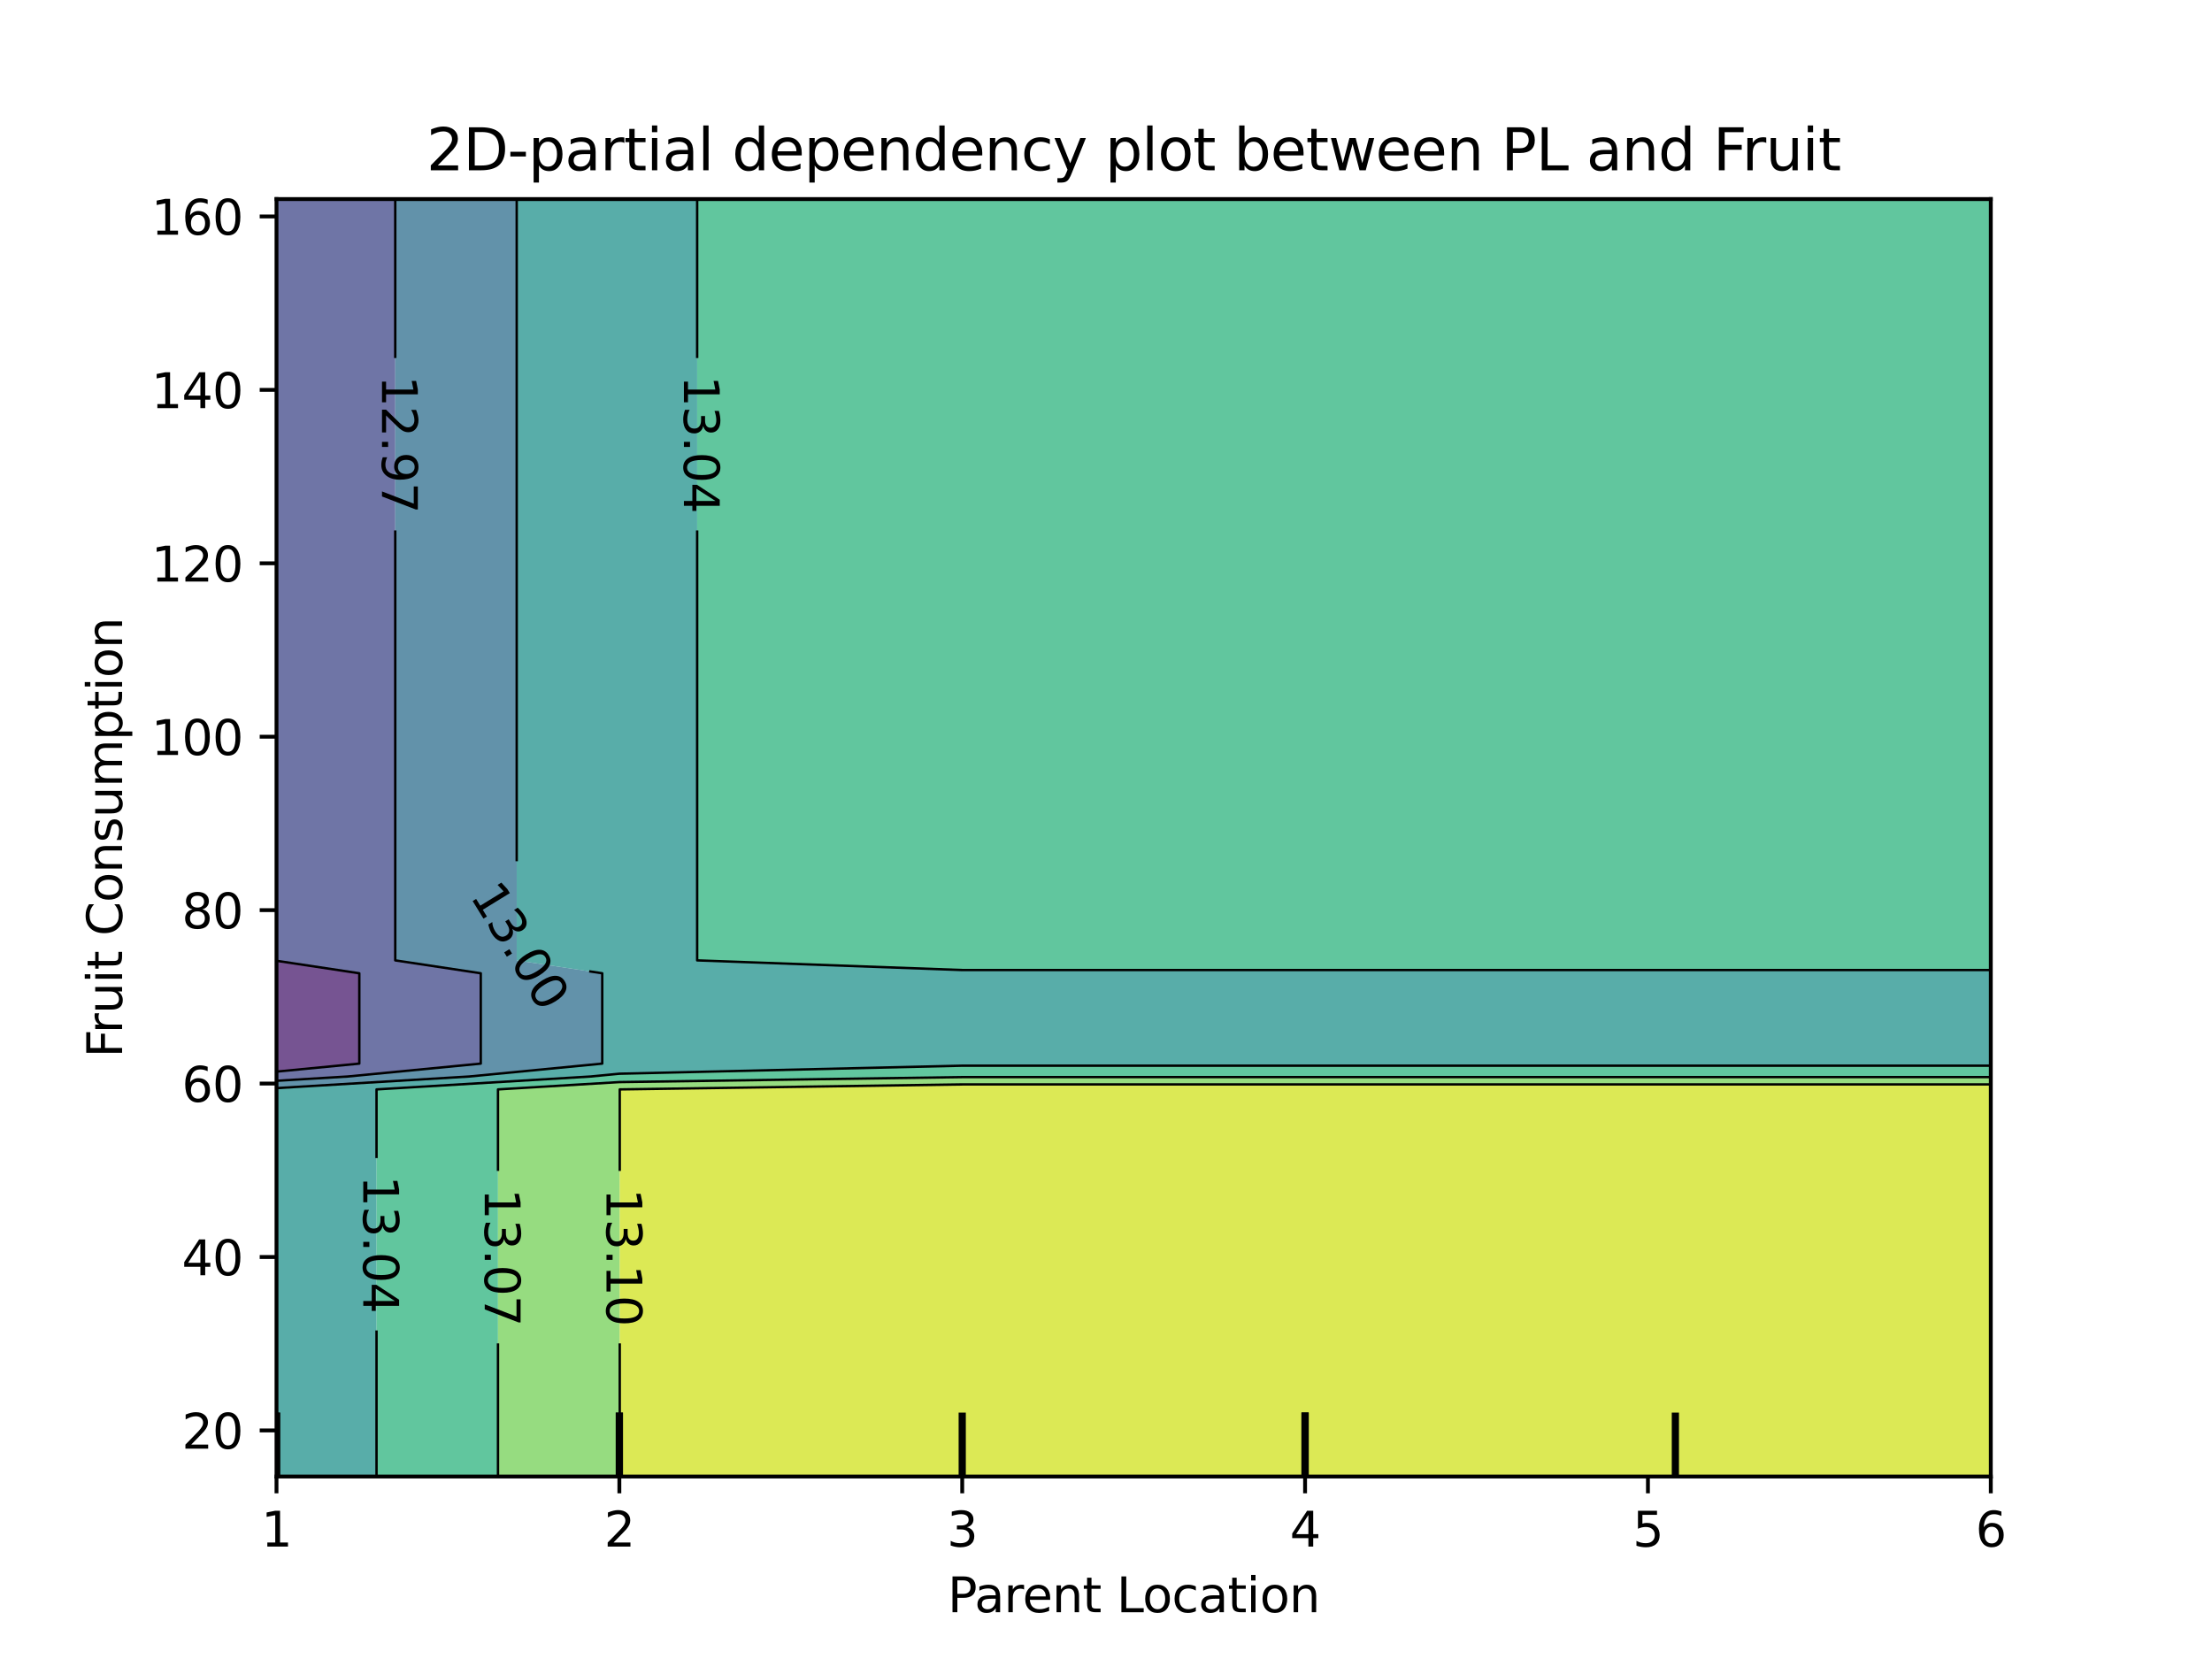 <?xml version="1.0" encoding="utf-8" standalone="no"?>
<!DOCTYPE svg PUBLIC "-//W3C//DTD SVG 1.1//EN"
  "http://www.w3.org/Graphics/SVG/1.1/DTD/svg11.dtd">
<svg xmlns:xlink="http://www.w3.org/1999/xlink" width="460.8pt" height="345.6pt" viewBox="0 0 460.8 345.6" xmlns="http://www.w3.org/2000/svg" version="1.1">
 <defs>
  <style type="text/css">*{stroke-linejoin: round; stroke-linecap: butt}</style>
 </defs>
 <g id="figure_1">
  <g id="patch_1">
   <path d="M 0 345.6 
L 460.8 345.6 
L 460.8 0 
L 0 0 
L 0 345.6 
z
" style="fill: none"/>
  </g>
  <g id="axes_1"/>
  <g id="axes_2">
   <g id="patch_2">
    <path d="M 57.6 307.584 
L 414.72 307.584 
L 414.72 41.472 
L 57.6 41.472 
L 57.6 307.584 
z
" style="fill: none"/>
   </g>
   <g id="PathCollection_1">
    <path d="M 74.852 221.568 
L 74.852 218.88 
L 74.852 216.192 
L 74.852 213.504 
L 74.852 210.816 
L 74.852 208.128 
L 74.852 205.44 
L 74.852 202.752 
L 57.6 200.149 
L 57.6 202.752 
L 57.6 205.44 
L 57.6 208.128 
L 57.6 210.816 
L 57.6 213.504 
L 57.6 216.192 
L 57.6 218.88 
L 57.6 221.568 
L 57.6 223.24 
z
" clip-path="url(#p851000587e)" style="fill: #481b6d; fill-opacity: 0.75"/>
   </g>
   <g id="PathCollection_2">
    <path d="M 72.421 224.256 
L 100.155 221.568 
L 100.155 218.88 
L 100.155 216.192 
L 100.155 213.504 
L 100.155 210.816 
L 100.155 208.128 
L 100.155 205.44 
L 100.155 202.752 
L 82.337 200.064 
L 82.337 197.376 
L 82.337 194.688 
L 82.337 192 
L 82.337 189.312 
L 82.337 186.624 
L 82.337 183.936 
L 82.337 181.248 
L 82.337 178.56 
L 82.337 175.872 
L 82.337 173.184 
L 82.337 170.496 
L 82.337 167.808 
L 82.337 165.12 
L 82.337 162.432 
L 82.337 159.744 
L 82.337 157.056 
L 82.337 154.368 
L 82.337 151.68 
L 82.337 148.992 
L 82.337 146.304 
L 82.337 143.616 
L 82.337 140.928 
L 82.337 138.24 
L 82.337 135.552 
L 82.337 132.864 
L 82.337 130.176 
L 82.337 127.488 
L 82.337 124.8 
L 82.337 122.112 
L 82.337 119.424 
L 82.337 116.736 
L 82.337 114.048 
L 82.337 111.36 
L 82.337 108.672 
L 82.337 105.984 
L 82.337 103.296 
L 82.337 100.608 
L 82.337 97.92 
L 82.337 95.232 
L 82.337 92.544 
L 82.337 89.856 
L 82.337 87.168 
L 82.337 84.48 
L 82.337 81.792 
L 82.337 79.104 
L 82.337 76.416 
L 82.337 73.728 
L 82.337 71.04 
L 82.337 68.352 
L 82.337 65.664 
L 82.337 62.976 
L 82.337 60.288 
L 82.337 57.6 
L 82.337 54.912 
L 82.337 52.224 
L 82.337 49.536 
L 82.337 46.848 
L 82.337 44.16 
L 82.337 41.472 
L 57.6 41.472 
L 57.6 44.16 
L 57.6 46.848 
L 57.6 49.536 
L 57.6 52.224 
L 57.6 54.912 
L 57.6 57.6 
L 57.6 60.288 
L 57.6 62.976 
L 57.6 65.664 
L 57.6 68.352 
L 57.6 71.04 
L 57.6 73.728 
L 57.6 76.416 
L 57.6 79.104 
L 57.6 81.792 
L 57.6 84.48 
L 57.6 87.168 
L 57.6 89.856 
L 57.6 92.544 
L 57.6 95.232 
L 57.6 97.92 
L 57.6 100.608 
L 57.6 103.296 
L 57.6 105.984 
L 57.6 108.672 
L 57.6 111.36 
L 57.6 114.048 
L 57.6 116.736 
L 57.6 119.424 
L 57.6 122.112 
L 57.6 124.8 
L 57.6 127.488 
L 57.6 130.176 
L 57.6 132.864 
L 57.6 135.552 
L 57.6 138.24 
L 57.6 140.928 
L 57.6 143.616 
L 57.6 146.304 
L 57.6 148.992 
L 57.6 151.68 
L 57.6 154.368 
L 57.6 157.056 
L 57.6 159.744 
L 57.6 162.432 
L 57.6 165.12 
L 57.6 167.808 
L 57.6 170.496 
L 57.6 173.184 
L 57.6 175.872 
L 57.6 178.56 
L 57.6 181.248 
L 57.6 183.936 
L 57.6 186.624 
L 57.6 189.312 
L 57.6 192 
L 57.6 194.688 
L 57.6 197.376 
L 57.6 200.064 
L 57.6 200.149 
L 74.852 202.752 
L 74.852 205.44 
L 74.852 208.128 
L 74.852 210.816 
L 74.852 213.504 
L 74.852 216.192 
L 74.852 218.88 
L 74.852 221.568 
L 57.6 223.24 
L 57.6 224.256 
L 57.6 225.149 
z
" clip-path="url(#p851000587e)" style="fill: #3f4788; fill-opacity: 0.75"/>
   </g>
   <g id="PathCollection_3">
    <path d="M 97.724 224.256 
L 125.458 221.568 
L 125.458 218.88 
L 125.458 216.192 
L 125.458 213.504 
L 125.458 210.816 
L 125.458 208.128 
L 125.458 205.44 
L 125.458 202.752 
L 107.64 200.064 
L 107.64 197.376 
L 107.64 194.688 
L 107.64 192 
L 107.64 189.312 
L 107.64 186.624 
L 107.64 183.936 
L 107.64 181.248 
L 107.64 178.56 
L 107.64 175.872 
L 107.64 173.184 
L 107.64 170.496 
L 107.64 167.808 
L 107.64 165.12 
L 107.64 162.432 
L 107.64 159.744 
L 107.64 157.056 
L 107.64 154.368 
L 107.64 151.68 
L 107.64 148.992 
L 107.64 146.304 
L 107.64 143.616 
L 107.64 140.928 
L 107.64 138.24 
L 107.64 135.552 
L 107.64 132.864 
L 107.64 130.176 
L 107.64 127.488 
L 107.64 124.8 
L 107.64 122.112 
L 107.64 119.424 
L 107.64 116.736 
L 107.64 114.048 
L 107.64 111.36 
L 107.64 108.672 
L 107.64 105.984 
L 107.64 103.296 
L 107.64 100.608 
L 107.64 97.92 
L 107.64 95.232 
L 107.64 92.544 
L 107.64 89.856 
L 107.64 87.168 
L 107.64 84.48 
L 107.64 81.792 
L 107.64 79.104 
L 107.64 76.416 
L 107.64 73.728 
L 107.64 71.04 
L 107.64 68.352 
L 107.64 65.664 
L 107.64 62.976 
L 107.64 60.288 
L 107.64 57.6 
L 107.64 54.912 
L 107.64 52.224 
L 107.64 49.536 
L 107.64 46.848 
L 107.64 44.16 
L 107.64 41.472 
L 82.337 41.472 
L 82.337 44.16 
L 82.337 46.848 
L 82.337 49.536 
L 82.337 52.224 
L 82.337 54.912 
L 82.337 57.6 
L 82.337 60.288 
L 82.337 62.976 
L 82.337 65.664 
L 82.337 68.352 
L 82.337 71.04 
L 82.337 73.728 
L 82.337 76.416 
L 82.337 79.104 
L 82.337 81.792 
L 82.337 84.48 
L 82.337 87.168 
L 82.337 89.856 
L 82.337 92.544 
L 82.337 95.232 
L 82.337 97.92 
L 82.337 100.608 
L 82.337 103.296 
L 82.337 105.984 
L 82.337 108.672 
L 82.337 111.36 
L 82.337 114.048 
L 82.337 116.736 
L 82.337 119.424 
L 82.337 122.112 
L 82.337 124.8 
L 82.337 127.488 
L 82.337 130.176 
L 82.337 132.864 
L 82.337 135.552 
L 82.337 138.24 
L 82.337 140.928 
L 82.337 143.616 
L 82.337 146.304 
L 82.337 148.992 
L 82.337 151.68 
L 82.337 154.368 
L 82.337 157.056 
L 82.337 159.744 
L 82.337 162.432 
L 82.337 165.12 
L 82.337 167.808 
L 82.337 170.496 
L 82.337 173.184 
L 82.337 175.872 
L 82.337 178.56 
L 82.337 181.248 
L 82.337 183.936 
L 82.337 186.624 
L 82.337 189.312 
L 82.337 192 
L 82.337 194.688 
L 82.337 197.376 
L 82.337 200.064 
L 100.155 202.752 
L 100.155 205.44 
L 100.155 208.128 
L 100.155 210.816 
L 100.155 213.504 
L 100.155 216.192 
L 100.155 218.88 
L 100.155 221.568 
L 72.421 224.256 
L 57.6 225.149 
L 57.6 226.675 
z
" clip-path="url(#p851000587e)" style="fill: #2e6e8e; fill-opacity: 0.75"/>
   </g>
   <g id="PathCollection_4">
    <path d="M 78.437 304.896 
L 78.437 302.208 
L 78.437 299.52 
L 78.437 296.832 
L 78.437 294.144 
L 78.437 291.456 
L 78.437 288.768 
L 78.437 286.08 
L 78.437 283.392 
L 78.437 280.704 
L 78.437 278.016 
L 78.437 275.328 
L 78.437 272.64 
L 78.437 269.952 
L 78.437 267.264 
L 78.437 264.576 
L 78.437 261.888 
L 78.437 259.2 
L 78.437 256.512 
L 78.437 253.824 
L 78.437 251.136 
L 78.437 248.448 
L 78.437 245.76 
L 78.437 243.072 
L 78.437 240.384 
L 78.437 237.696 
L 78.437 235.008 
L 78.437 232.32 
L 78.437 229.632 
L 78.437 226.944 
L 123.027 224.256 
L 129.024 223.675 
L 200.448 222.001 
L 271.872 222.001 
L 343.296 222.001 
L 414.72 222.001 
L 414.72 221.568 
L 414.72 218.88 
L 414.72 216.192 
L 414.72 213.504 
L 414.72 210.816 
L 414.72 208.128 
L 414.72 205.44 
L 414.72 202.752 
L 414.72 202.078 
L 343.296 202.078 
L 271.872 202.078 
L 200.448 202.078 
L 145.231 200.064 
L 145.231 197.376 
L 145.231 194.688 
L 145.231 192 
L 145.231 189.312 
L 145.231 186.624 
L 145.231 183.936 
L 145.231 181.248 
L 145.231 178.56 
L 145.231 175.872 
L 145.231 173.184 
L 145.231 170.496 
L 145.231 167.808 
L 145.231 165.12 
L 145.231 162.432 
L 145.231 159.744 
L 145.231 157.056 
L 145.231 154.368 
L 145.231 151.68 
L 145.231 148.992 
L 145.231 146.304 
L 145.231 143.616 
L 145.231 140.928 
L 145.231 138.24 
L 145.231 135.552 
L 145.231 132.864 
L 145.231 130.176 
L 145.231 127.488 
L 145.231 124.8 
L 145.231 122.112 
L 145.231 119.424 
L 145.231 116.736 
L 145.231 114.048 
L 145.231 111.36 
L 145.231 108.672 
L 145.231 105.984 
L 145.231 103.296 
L 145.231 100.608 
L 145.231 97.92 
L 145.231 95.232 
L 145.231 92.544 
L 145.231 89.856 
L 145.231 87.168 
L 145.231 84.48 
L 145.231 81.792 
L 145.231 79.104 
L 145.231 76.416 
L 145.231 73.728 
L 145.231 71.04 
L 145.231 68.352 
L 145.231 65.664 
L 145.231 62.976 
L 145.231 60.288 
L 145.231 57.6 
L 145.231 54.912 
L 145.231 52.224 
L 145.231 49.536 
L 145.231 46.848 
L 145.231 44.16 
L 145.231 41.472 
L 129.024 41.472 
L 107.64 41.472 
L 107.64 44.16 
L 107.64 46.848 
L 107.64 49.536 
L 107.64 52.224 
L 107.64 54.912 
L 107.64 57.6 
L 107.64 60.288 
L 107.64 62.976 
L 107.64 65.664 
L 107.64 68.352 
L 107.64 71.04 
L 107.64 73.728 
L 107.64 76.416 
L 107.64 79.104 
L 107.64 81.792 
L 107.64 84.48 
L 107.64 87.168 
L 107.64 89.856 
L 107.64 92.544 
L 107.64 95.232 
L 107.64 97.92 
L 107.64 100.608 
L 107.64 103.296 
L 107.64 105.984 
L 107.64 108.672 
L 107.64 111.36 
L 107.64 114.048 
L 107.64 116.736 
L 107.64 119.424 
L 107.64 122.112 
L 107.64 124.8 
L 107.64 127.488 
L 107.64 130.176 
L 107.64 132.864 
L 107.64 135.552 
L 107.64 138.24 
L 107.64 140.928 
L 107.64 143.616 
L 107.64 146.304 
L 107.64 148.992 
L 107.64 151.68 
L 107.64 154.368 
L 107.64 157.056 
L 107.64 159.744 
L 107.64 162.432 
L 107.64 165.12 
L 107.64 167.808 
L 107.64 170.496 
L 107.64 173.184 
L 107.64 175.872 
L 107.64 178.56 
L 107.64 181.248 
L 107.64 183.936 
L 107.64 186.624 
L 107.64 189.312 
L 107.64 192 
L 107.64 194.688 
L 107.64 197.376 
L 107.64 200.064 
L 125.458 202.752 
L 125.458 205.44 
L 125.458 208.128 
L 125.458 210.816 
L 125.458 213.504 
L 125.458 216.192 
L 125.458 218.88 
L 125.458 221.568 
L 97.724 224.256 
L 57.6 226.675 
L 57.6 226.944 
L 57.6 229.632 
L 57.6 232.32 
L 57.6 235.008 
L 57.6 237.696 
L 57.6 240.384 
L 57.6 243.072 
L 57.6 245.76 
L 57.6 248.448 
L 57.6 251.136 
L 57.6 253.824 
L 57.6 256.512 
L 57.6 259.2 
L 57.6 261.888 
L 57.6 264.576 
L 57.6 267.264 
L 57.6 269.952 
L 57.6 272.64 
L 57.6 275.328 
L 57.6 278.016 
L 57.6 280.704 
L 57.6 283.392 
L 57.6 286.08 
L 57.6 288.768 
L 57.6 291.456 
L 57.6 294.144 
L 57.6 296.832 
L 57.6 299.52 
L 57.6 302.208 
L 57.6 304.896 
L 57.6 307.584 
L 78.437 307.584 
z
" clip-path="url(#p851000587e)" style="fill: #21918c; fill-opacity: 0.75"/>
   </g>
   <g id="PathCollection_5">
    <path d="M 103.74 304.896 
L 103.74 302.208 
L 103.74 299.52 
L 103.74 296.832 
L 103.74 294.144 
L 103.74 291.456 
L 103.74 288.768 
L 103.74 286.08 
L 103.74 283.392 
L 103.74 280.704 
L 103.74 278.016 
L 103.74 275.328 
L 103.74 272.64 
L 103.74 269.952 
L 103.74 267.264 
L 103.74 264.576 
L 103.74 261.888 
L 103.74 259.2 
L 103.74 256.512 
L 103.74 253.824 
L 103.74 251.136 
L 103.74 248.448 
L 103.74 245.76 
L 103.74 243.072 
L 103.74 240.384 
L 103.74 237.696 
L 103.74 235.008 
L 103.74 232.32 
L 103.74 229.632 
L 103.74 226.944 
L 129.024 225.42 
L 200.448 224.379 
L 271.872 224.379 
L 343.296 224.379 
L 414.72 224.379 
L 414.72 224.256 
L 414.72 222.001 
L 343.296 222.001 
L 271.872 222.001 
L 200.448 222.001 
L 129.024 223.675 
L 123.027 224.256 
L 78.437 226.944 
L 78.437 229.632 
L 78.437 232.32 
L 78.437 235.008 
L 78.437 237.696 
L 78.437 240.384 
L 78.437 243.072 
L 78.437 245.76 
L 78.437 248.448 
L 78.437 251.136 
L 78.437 253.824 
L 78.437 256.512 
L 78.437 259.2 
L 78.437 261.888 
L 78.437 264.576 
L 78.437 267.264 
L 78.437 269.952 
L 78.437 272.64 
L 78.437 275.328 
L 78.437 278.016 
L 78.437 280.704 
L 78.437 283.392 
L 78.437 286.08 
L 78.437 288.768 
L 78.437 291.456 
L 78.437 294.144 
L 78.437 296.832 
L 78.437 299.52 
L 78.437 302.208 
L 78.437 304.896 
L 78.437 307.584 
L 103.74 307.584 
z
" clip-path="url(#p851000587e)" style="fill: #2db27d; fill-opacity: 0.75"/>
    <path d="M 200.448 202.078 
L 271.872 202.078 
L 343.296 202.078 
L 414.72 202.078 
L 414.72 200.064 
L 414.72 197.376 
L 414.72 194.688 
L 414.72 192 
L 414.72 189.312 
L 414.72 186.624 
L 414.72 183.936 
L 414.72 181.248 
L 414.72 178.56 
L 414.72 175.872 
L 414.72 173.184 
L 414.72 170.496 
L 414.72 167.808 
L 414.72 165.12 
L 414.72 162.432 
L 414.72 159.744 
L 414.72 157.056 
L 414.72 154.368 
L 414.72 151.68 
L 414.72 148.992 
L 414.72 146.304 
L 414.72 143.616 
L 414.72 140.928 
L 414.72 138.24 
L 414.72 135.552 
L 414.72 132.864 
L 414.72 130.176 
L 414.72 127.488 
L 414.72 124.8 
L 414.72 122.112 
L 414.72 119.424 
L 414.72 116.736 
L 414.72 114.048 
L 414.72 111.36 
L 414.72 108.672 
L 414.72 105.984 
L 414.72 103.296 
L 414.72 100.608 
L 414.72 97.92 
L 414.72 95.232 
L 414.72 92.544 
L 414.72 89.856 
L 414.72 87.168 
L 414.72 84.48 
L 414.72 81.792 
L 414.72 79.104 
L 414.72 76.416 
L 414.72 73.728 
L 414.72 71.04 
L 414.72 68.352 
L 414.72 65.664 
L 414.72 62.976 
L 414.72 60.288 
L 414.72 57.6 
L 414.72 54.912 
L 414.72 52.224 
L 414.72 49.536 
L 414.72 46.848 
L 414.72 44.16 
L 414.72 41.472 
L 343.296 41.472 
L 271.872 41.472 
L 200.448 41.472 
L 145.231 41.472 
L 145.231 44.16 
L 145.231 46.848 
L 145.231 49.536 
L 145.231 52.224 
L 145.231 54.912 
L 145.231 57.6 
L 145.231 60.288 
L 145.231 62.976 
L 145.231 65.664 
L 145.231 68.352 
L 145.231 71.04 
L 145.231 73.728 
L 145.231 76.416 
L 145.231 79.104 
L 145.231 81.792 
L 145.231 84.48 
L 145.231 87.168 
L 145.231 89.856 
L 145.231 92.544 
L 145.231 95.232 
L 145.231 97.92 
L 145.231 100.608 
L 145.231 103.296 
L 145.231 105.984 
L 145.231 108.672 
L 145.231 111.36 
L 145.231 114.048 
L 145.231 116.736 
L 145.231 119.424 
L 145.231 122.112 
L 145.231 124.8 
L 145.231 127.488 
L 145.231 130.176 
L 145.231 132.864 
L 145.231 135.552 
L 145.231 138.24 
L 145.231 140.928 
L 145.231 143.616 
L 145.231 146.304 
L 145.231 148.992 
L 145.231 151.68 
L 145.231 154.368 
L 145.231 157.056 
L 145.231 159.744 
L 145.231 162.432 
L 145.231 165.12 
L 145.231 167.808 
L 145.231 170.496 
L 145.231 173.184 
L 145.231 175.872 
L 145.231 178.56 
L 145.231 181.248 
L 145.231 183.936 
L 145.231 186.624 
L 145.231 189.312 
L 145.231 192 
L 145.231 194.688 
L 145.231 197.376 
L 145.231 200.064 
z
" clip-path="url(#p851000587e)" style="fill: #2db27d; fill-opacity: 0.75"/>
   </g>
   <g id="PathCollection_6">
    <path d="M 129.024 307.584 
L 129.103 307.584 
L 129.103 304.896 
L 129.103 302.208 
L 129.103 299.52 
L 129.103 296.832 
L 129.103 294.144 
L 129.103 291.456 
L 129.103 288.768 
L 129.103 286.08 
L 129.103 283.392 
L 129.103 280.704 
L 129.103 278.016 
L 129.103 275.328 
L 129.103 272.64 
L 129.103 269.952 
L 129.103 267.264 
L 129.103 264.576 
L 129.103 261.888 
L 129.103 259.2 
L 129.103 256.512 
L 129.103 253.824 
L 129.103 251.136 
L 129.103 248.448 
L 129.103 245.76 
L 129.103 243.072 
L 129.103 240.384 
L 129.103 237.696 
L 129.103 235.008 
L 129.103 232.32 
L 129.103 229.632 
L 129.103 226.944 
L 200.448 225.904 
L 271.872 225.904 
L 343.296 225.904 
L 414.72 225.904 
L 414.72 224.379 
L 343.296 224.379 
L 271.872 224.379 
L 200.448 224.379 
L 129.024 225.42 
L 103.74 226.944 
L 103.74 229.632 
L 103.74 232.32 
L 103.74 235.008 
L 103.74 237.696 
L 103.74 240.384 
L 103.74 243.072 
L 103.74 245.76 
L 103.74 248.448 
L 103.74 251.136 
L 103.74 253.824 
L 103.74 256.512 
L 103.74 259.2 
L 103.74 261.888 
L 103.74 264.576 
L 103.74 267.264 
L 103.74 269.952 
L 103.74 272.64 
L 103.74 275.328 
L 103.74 278.016 
L 103.74 280.704 
L 103.74 283.392 
L 103.74 286.08 
L 103.74 288.768 
L 103.74 291.456 
L 103.74 294.144 
L 103.74 296.832 
L 103.74 299.52 
L 103.74 302.208 
L 103.74 304.896 
L 103.74 307.584 
z
" clip-path="url(#p851000587e)" style="fill: #73d056; fill-opacity: 0.75"/>
   </g>
   <g id="PathCollection_7">
    <path d="M 200.448 307.584 
L 271.872 307.584 
L 343.296 307.584 
L 414.72 307.584 
L 414.72 304.896 
L 414.72 302.208 
L 414.72 299.52 
L 414.72 296.832 
L 414.72 294.144 
L 414.72 291.456 
L 414.72 288.768 
L 414.72 286.08 
L 414.72 283.392 
L 414.72 280.704 
L 414.72 278.016 
L 414.72 275.328 
L 414.72 272.64 
L 414.72 269.952 
L 414.72 267.264 
L 414.72 264.576 
L 414.72 261.888 
L 414.72 259.2 
L 414.72 256.512 
L 414.72 253.824 
L 414.72 251.136 
L 414.72 248.448 
L 414.72 245.76 
L 414.72 243.072 
L 414.72 240.384 
L 414.72 237.696 
L 414.72 235.008 
L 414.72 232.32 
L 414.72 229.632 
L 414.72 226.944 
L 414.72 225.904 
L 343.296 225.904 
L 271.872 225.904 
L 200.448 225.904 
L 129.103 226.944 
L 129.103 229.632 
L 129.103 232.32 
L 129.103 235.008 
L 129.103 237.696 
L 129.103 240.384 
L 129.103 243.072 
L 129.103 245.76 
L 129.103 248.448 
L 129.103 251.136 
L 129.103 253.824 
L 129.103 256.512 
L 129.103 259.2 
L 129.103 261.888 
L 129.103 264.576 
L 129.103 267.264 
L 129.103 269.952 
L 129.103 272.64 
L 129.103 275.328 
L 129.103 278.016 
L 129.103 280.704 
L 129.103 283.392 
L 129.103 286.08 
L 129.103 288.768 
L 129.103 291.456 
L 129.103 294.144 
L 129.103 296.832 
L 129.103 299.52 
L 129.103 302.208 
L 129.103 304.896 
L 129.103 307.584 
z
" clip-path="url(#p851000587e)" style="fill: #d0e11c; fill-opacity: 0.75"/>
   </g>
   <g id="matplotlib.axis_1">
    <g id="xtick_1">
     <g id="line2d_1">
      <defs>
       <path id="m271126893a" d="M 0 0 
L 0 3.5 
" style="stroke: #000000; stroke-width: 0.8"/>
      </defs>
      <g>
       <use xlink:href="#m271126893a" x="57.6" y="307.584" style="stroke: #000000; stroke-width: 0.8"/>
      </g>
     </g>
     <g id="text_1">
      <!-- 1 -->
      <g transform="translate(54.419 322.182) scale(0.1 -0.1)">
       <defs>
        <path id="DejaVuSans-31" d="M 794 531 
L 1825 531 
L 1825 4091 
L 703 3866 
L 703 4441 
L 1819 4666 
L 2450 4666 
L 2450 531 
L 3481 531 
L 3481 0 
L 794 0 
L 794 531 
z
" transform="scale(0.016)"/>
       </defs>
       <use xlink:href="#DejaVuSans-31"/>
      </g>
     </g>
    </g>
    <g id="xtick_2">
     <g id="line2d_2">
      <g>
       <use xlink:href="#m271126893a" x="129.024" y="307.584" style="stroke: #000000; stroke-width: 0.8"/>
      </g>
     </g>
     <g id="text_2">
      <!-- 2 -->
      <g transform="translate(125.843 322.182) scale(0.1 -0.1)">
       <defs>
        <path id="DejaVuSans-32" d="M 1228 531 
L 3431 531 
L 3431 0 
L 469 0 
L 469 531 
Q 828 903 1448 1529 
Q 2069 2156 2228 2338 
Q 2531 2678 2651 2914 
Q 2772 3150 2772 3378 
Q 2772 3750 2511 3984 
Q 2250 4219 1831 4219 
Q 1534 4219 1204 4116 
Q 875 4013 500 3803 
L 500 4441 
Q 881 4594 1212 4672 
Q 1544 4750 1819 4750 
Q 2544 4750 2975 4387 
Q 3406 4025 3406 3419 
Q 3406 3131 3298 2873 
Q 3191 2616 2906 2266 
Q 2828 2175 2409 1742 
Q 1991 1309 1228 531 
z
" transform="scale(0.016)"/>
       </defs>
       <use xlink:href="#DejaVuSans-32"/>
      </g>
     </g>
    </g>
    <g id="xtick_3">
     <g id="line2d_3">
      <g>
       <use xlink:href="#m271126893a" x="200.448" y="307.584" style="stroke: #000000; stroke-width: 0.8"/>
      </g>
     </g>
     <g id="text_3">
      <!-- 3 -->
      <g transform="translate(197.267 322.182) scale(0.1 -0.1)">
       <defs>
        <path id="DejaVuSans-33" d="M 2597 2516 
Q 3050 2419 3304 2112 
Q 3559 1806 3559 1356 
Q 3559 666 3084 287 
Q 2609 -91 1734 -91 
Q 1441 -91 1130 -33 
Q 819 25 488 141 
L 488 750 
Q 750 597 1062 519 
Q 1375 441 1716 441 
Q 2309 441 2620 675 
Q 2931 909 2931 1356 
Q 2931 1769 2642 2001 
Q 2353 2234 1838 2234 
L 1294 2234 
L 1294 2753 
L 1863 2753 
Q 2328 2753 2575 2939 
Q 2822 3125 2822 3475 
Q 2822 3834 2567 4026 
Q 2313 4219 1838 4219 
Q 1578 4219 1281 4162 
Q 984 4106 628 3988 
L 628 4550 
Q 988 4650 1302 4700 
Q 1616 4750 1894 4750 
Q 2613 4750 3031 4423 
Q 3450 4097 3450 3541 
Q 3450 3153 3228 2886 
Q 3006 2619 2597 2516 
z
" transform="scale(0.016)"/>
       </defs>
       <use xlink:href="#DejaVuSans-33"/>
      </g>
     </g>
    </g>
    <g id="xtick_4">
     <g id="line2d_4">
      <g>
       <use xlink:href="#m271126893a" x="271.872" y="307.584" style="stroke: #000000; stroke-width: 0.8"/>
      </g>
     </g>
     <g id="text_4">
      <!-- 4 -->
      <g transform="translate(268.691 322.182) scale(0.1 -0.1)">
       <defs>
        <path id="DejaVuSans-34" d="M 2419 4116 
L 825 1625 
L 2419 1625 
L 2419 4116 
z
M 2253 4666 
L 3047 4666 
L 3047 1625 
L 3713 1625 
L 3713 1100 
L 3047 1100 
L 3047 0 
L 2419 0 
L 2419 1100 
L 313 1100 
L 313 1709 
L 2253 4666 
z
" transform="scale(0.016)"/>
       </defs>
       <use xlink:href="#DejaVuSans-34"/>
      </g>
     </g>
    </g>
    <g id="xtick_5">
     <g id="line2d_5">
      <g>
       <use xlink:href="#m271126893a" x="343.296" y="307.584" style="stroke: #000000; stroke-width: 0.8"/>
      </g>
     </g>
     <g id="text_5">
      <!-- 5 -->
      <g transform="translate(340.115 322.182) scale(0.1 -0.1)">
       <defs>
        <path id="DejaVuSans-35" d="M 691 4666 
L 3169 4666 
L 3169 4134 
L 1269 4134 
L 1269 2991 
Q 1406 3038 1543 3061 
Q 1681 3084 1819 3084 
Q 2600 3084 3056 2656 
Q 3513 2228 3513 1497 
Q 3513 744 3044 326 
Q 2575 -91 1722 -91 
Q 1428 -91 1123 -41 
Q 819 9 494 109 
L 494 744 
Q 775 591 1075 516 
Q 1375 441 1709 441 
Q 2250 441 2565 725 
Q 2881 1009 2881 1497 
Q 2881 1984 2565 2268 
Q 2250 2553 1709 2553 
Q 1456 2553 1204 2497 
Q 953 2441 691 2322 
L 691 4666 
z
" transform="scale(0.016)"/>
       </defs>
       <use xlink:href="#DejaVuSans-35"/>
      </g>
     </g>
    </g>
    <g id="xtick_6">
     <g id="line2d_6">
      <g>
       <use xlink:href="#m271126893a" x="414.72" y="307.584" style="stroke: #000000; stroke-width: 0.8"/>
      </g>
     </g>
     <g id="text_6">
      <!-- 6 -->
      <g transform="translate(411.539 322.182) scale(0.1 -0.1)">
       <defs>
        <path id="DejaVuSans-36" d="M 2113 2584 
Q 1688 2584 1439 2293 
Q 1191 2003 1191 1497 
Q 1191 994 1439 701 
Q 1688 409 2113 409 
Q 2538 409 2786 701 
Q 3034 994 3034 1497 
Q 3034 2003 2786 2293 
Q 2538 2584 2113 2584 
z
M 3366 4563 
L 3366 3988 
Q 3128 4100 2886 4159 
Q 2644 4219 2406 4219 
Q 1781 4219 1451 3797 
Q 1122 3375 1075 2522 
Q 1259 2794 1537 2939 
Q 1816 3084 2150 3084 
Q 2853 3084 3261 2657 
Q 3669 2231 3669 1497 
Q 3669 778 3244 343 
Q 2819 -91 2113 -91 
Q 1303 -91 875 529 
Q 447 1150 447 2328 
Q 447 3434 972 4092 
Q 1497 4750 2381 4750 
Q 2619 4750 2861 4703 
Q 3103 4656 3366 4563 
z
" transform="scale(0.016)"/>
       </defs>
       <use xlink:href="#DejaVuSans-36"/>
      </g>
     </g>
    </g>
    <g id="text_7">
     <!-- Parent Location -->
     <g transform="translate(197.42 335.861) scale(0.1 -0.1)">
      <defs>
       <path id="DejaVuSans-50" d="M 1259 4147 
L 1259 2394 
L 2053 2394 
Q 2494 2394 2734 2622 
Q 2975 2850 2975 3272 
Q 2975 3691 2734 3919 
Q 2494 4147 2053 4147 
L 1259 4147 
z
M 628 4666 
L 2053 4666 
Q 2838 4666 3239 4311 
Q 3641 3956 3641 3272 
Q 3641 2581 3239 2228 
Q 2838 1875 2053 1875 
L 1259 1875 
L 1259 0 
L 628 0 
L 628 4666 
z
" transform="scale(0.016)"/>
       <path id="DejaVuSans-61" d="M 2194 1759 
Q 1497 1759 1228 1600 
Q 959 1441 959 1056 
Q 959 750 1161 570 
Q 1363 391 1709 391 
Q 2188 391 2477 730 
Q 2766 1069 2766 1631 
L 2766 1759 
L 2194 1759 
z
M 3341 1997 
L 3341 0 
L 2766 0 
L 2766 531 
Q 2569 213 2275 61 
Q 1981 -91 1556 -91 
Q 1019 -91 701 211 
Q 384 513 384 1019 
Q 384 1609 779 1909 
Q 1175 2209 1959 2209 
L 2766 2209 
L 2766 2266 
Q 2766 2663 2505 2880 
Q 2244 3097 1772 3097 
Q 1472 3097 1187 3025 
Q 903 2953 641 2809 
L 641 3341 
Q 956 3463 1253 3523 
Q 1550 3584 1831 3584 
Q 2591 3584 2966 3190 
Q 3341 2797 3341 1997 
z
" transform="scale(0.016)"/>
       <path id="DejaVuSans-72" d="M 2631 2963 
Q 2534 3019 2420 3045 
Q 2306 3072 2169 3072 
Q 1681 3072 1420 2755 
Q 1159 2438 1159 1844 
L 1159 0 
L 581 0 
L 581 3500 
L 1159 3500 
L 1159 2956 
Q 1341 3275 1631 3429 
Q 1922 3584 2338 3584 
Q 2397 3584 2469 3576 
Q 2541 3569 2628 3553 
L 2631 2963 
z
" transform="scale(0.016)"/>
       <path id="DejaVuSans-65" d="M 3597 1894 
L 3597 1613 
L 953 1613 
Q 991 1019 1311 708 
Q 1631 397 2203 397 
Q 2534 397 2845 478 
Q 3156 559 3463 722 
L 3463 178 
Q 3153 47 2828 -22 
Q 2503 -91 2169 -91 
Q 1331 -91 842 396 
Q 353 884 353 1716 
Q 353 2575 817 3079 
Q 1281 3584 2069 3584 
Q 2775 3584 3186 3129 
Q 3597 2675 3597 1894 
z
M 3022 2063 
Q 3016 2534 2758 2815 
Q 2500 3097 2075 3097 
Q 1594 3097 1305 2825 
Q 1016 2553 972 2059 
L 3022 2063 
z
" transform="scale(0.016)"/>
       <path id="DejaVuSans-6e" d="M 3513 2113 
L 3513 0 
L 2938 0 
L 2938 2094 
Q 2938 2591 2744 2837 
Q 2550 3084 2163 3084 
Q 1697 3084 1428 2787 
Q 1159 2491 1159 1978 
L 1159 0 
L 581 0 
L 581 3500 
L 1159 3500 
L 1159 2956 
Q 1366 3272 1645 3428 
Q 1925 3584 2291 3584 
Q 2894 3584 3203 3211 
Q 3513 2838 3513 2113 
z
" transform="scale(0.016)"/>
       <path id="DejaVuSans-74" d="M 1172 4494 
L 1172 3500 
L 2356 3500 
L 2356 3053 
L 1172 3053 
L 1172 1153 
Q 1172 725 1289 603 
Q 1406 481 1766 481 
L 2356 481 
L 2356 0 
L 1766 0 
Q 1100 0 847 248 
Q 594 497 594 1153 
L 594 3053 
L 172 3053 
L 172 3500 
L 594 3500 
L 594 4494 
L 1172 4494 
z
" transform="scale(0.016)"/>
       <path id="DejaVuSans-20" transform="scale(0.016)"/>
       <path id="DejaVuSans-4c" d="M 628 4666 
L 1259 4666 
L 1259 531 
L 3531 531 
L 3531 0 
L 628 0 
L 628 4666 
z
" transform="scale(0.016)"/>
       <path id="DejaVuSans-6f" d="M 1959 3097 
Q 1497 3097 1228 2736 
Q 959 2375 959 1747 
Q 959 1119 1226 758 
Q 1494 397 1959 397 
Q 2419 397 2687 759 
Q 2956 1122 2956 1747 
Q 2956 2369 2687 2733 
Q 2419 3097 1959 3097 
z
M 1959 3584 
Q 2709 3584 3137 3096 
Q 3566 2609 3566 1747 
Q 3566 888 3137 398 
Q 2709 -91 1959 -91 
Q 1206 -91 779 398 
Q 353 888 353 1747 
Q 353 2609 779 3096 
Q 1206 3584 1959 3584 
z
" transform="scale(0.016)"/>
       <path id="DejaVuSans-63" d="M 3122 3366 
L 3122 2828 
Q 2878 2963 2633 3030 
Q 2388 3097 2138 3097 
Q 1578 3097 1268 2742 
Q 959 2388 959 1747 
Q 959 1106 1268 751 
Q 1578 397 2138 397 
Q 2388 397 2633 464 
Q 2878 531 3122 666 
L 3122 134 
Q 2881 22 2623 -34 
Q 2366 -91 2075 -91 
Q 1284 -91 818 406 
Q 353 903 353 1747 
Q 353 2603 823 3093 
Q 1294 3584 2113 3584 
Q 2378 3584 2631 3529 
Q 2884 3475 3122 3366 
z
" transform="scale(0.016)"/>
       <path id="DejaVuSans-69" d="M 603 3500 
L 1178 3500 
L 1178 0 
L 603 0 
L 603 3500 
z
M 603 4863 
L 1178 4863 
L 1178 4134 
L 603 4134 
L 603 4863 
z
" transform="scale(0.016)"/>
      </defs>
      <use xlink:href="#DejaVuSans-50"/>
      <use xlink:href="#DejaVuSans-61" x="55.803"/>
      <use xlink:href="#DejaVuSans-72" x="117.082"/>
      <use xlink:href="#DejaVuSans-65" x="155.945"/>
      <use xlink:href="#DejaVuSans-6e" x="217.469"/>
      <use xlink:href="#DejaVuSans-74" x="280.848"/>
      <use xlink:href="#DejaVuSans-20" x="320.057"/>
      <use xlink:href="#DejaVuSans-4c" x="351.844"/>
      <use xlink:href="#DejaVuSans-6f" x="405.807"/>
      <use xlink:href="#DejaVuSans-63" x="466.988"/>
      <use xlink:href="#DejaVuSans-61" x="521.969"/>
      <use xlink:href="#DejaVuSans-74" x="583.248"/>
      <use xlink:href="#DejaVuSans-69" x="622.457"/>
      <use xlink:href="#DejaVuSans-6f" x="650.24"/>
      <use xlink:href="#DejaVuSans-6e" x="711.422"/>
     </g>
    </g>
   </g>
   <g id="matplotlib.axis_2">
    <g id="ytick_1">
     <g id="line2d_7">
      <defs>
       <path id="m56df656d63" d="M 0 0 
L -3.5 0 
" style="stroke: #000000; stroke-width: 0.8"/>
      </defs>
      <g>
       <use xlink:href="#m56df656d63" x="57.6" y="297.984" style="stroke: #000000; stroke-width: 0.8"/>
      </g>
     </g>
     <g id="text_8">
      <!-- 20 -->
      <g transform="translate(37.875 301.783) scale(0.1 -0.1)">
       <defs>
        <path id="DejaVuSans-30" d="M 2034 4250 
Q 1547 4250 1301 3770 
Q 1056 3291 1056 2328 
Q 1056 1369 1301 889 
Q 1547 409 2034 409 
Q 2525 409 2770 889 
Q 3016 1369 3016 2328 
Q 3016 3291 2770 3770 
Q 2525 4250 2034 4250 
z
M 2034 4750 
Q 2819 4750 3233 4129 
Q 3647 3509 3647 2328 
Q 3647 1150 3233 529 
Q 2819 -91 2034 -91 
Q 1250 -91 836 529 
Q 422 1150 422 2328 
Q 422 3509 836 4129 
Q 1250 4750 2034 4750 
z
" transform="scale(0.016)"/>
       </defs>
       <use xlink:href="#DejaVuSans-32"/>
       <use xlink:href="#DejaVuSans-30" x="63.623"/>
      </g>
     </g>
    </g>
    <g id="ytick_2">
     <g id="line2d_8">
      <g>
       <use xlink:href="#m56df656d63" x="57.6" y="261.857" style="stroke: #000000; stroke-width: 0.8"/>
      </g>
     </g>
     <g id="text_9">
      <!-- 40 -->
      <g transform="translate(37.875 265.656) scale(0.1 -0.1)">
       <use xlink:href="#DejaVuSans-34"/>
       <use xlink:href="#DejaVuSans-30" x="63.623"/>
      </g>
     </g>
    </g>
    <g id="ytick_3">
     <g id="line2d_9">
      <g>
       <use xlink:href="#m56df656d63" x="57.6" y="225.729" style="stroke: #000000; stroke-width: 0.8"/>
      </g>
     </g>
     <g id="text_10">
      <!-- 60 -->
      <g transform="translate(37.875 229.529) scale(0.1 -0.1)">
       <use xlink:href="#DejaVuSans-36"/>
       <use xlink:href="#DejaVuSans-30" x="63.623"/>
      </g>
     </g>
    </g>
    <g id="ytick_4">
     <g id="line2d_10">
      <g>
       <use xlink:href="#m56df656d63" x="57.6" y="189.602" style="stroke: #000000; stroke-width: 0.8"/>
      </g>
     </g>
     <g id="text_11">
      <!-- 80 -->
      <g transform="translate(37.875 193.401) scale(0.1 -0.1)">
       <defs>
        <path id="DejaVuSans-38" d="M 2034 2216 
Q 1584 2216 1326 1975 
Q 1069 1734 1069 1313 
Q 1069 891 1326 650 
Q 1584 409 2034 409 
Q 2484 409 2743 651 
Q 3003 894 3003 1313 
Q 3003 1734 2745 1975 
Q 2488 2216 2034 2216 
z
M 1403 2484 
Q 997 2584 770 2862 
Q 544 3141 544 3541 
Q 544 4100 942 4425 
Q 1341 4750 2034 4750 
Q 2731 4750 3128 4425 
Q 3525 4100 3525 3541 
Q 3525 3141 3298 2862 
Q 3072 2584 2669 2484 
Q 3125 2378 3379 2068 
Q 3634 1759 3634 1313 
Q 3634 634 3220 271 
Q 2806 -91 2034 -91 
Q 1263 -91 848 271 
Q 434 634 434 1313 
Q 434 1759 690 2068 
Q 947 2378 1403 2484 
z
M 1172 3481 
Q 1172 3119 1398 2916 
Q 1625 2713 2034 2713 
Q 2441 2713 2670 2916 
Q 2900 3119 2900 3481 
Q 2900 3844 2670 4047 
Q 2441 4250 2034 4250 
Q 1625 4250 1398 4047 
Q 1172 3844 1172 3481 
z
" transform="scale(0.016)"/>
       </defs>
       <use xlink:href="#DejaVuSans-38"/>
       <use xlink:href="#DejaVuSans-30" x="63.623"/>
      </g>
     </g>
    </g>
    <g id="ytick_5">
     <g id="line2d_11">
      <g>
       <use xlink:href="#m56df656d63" x="57.6" y="153.475" style="stroke: #000000; stroke-width: 0.8"/>
      </g>
     </g>
     <g id="text_12">
      <!-- 100 -->
      <g transform="translate(31.512 157.274) scale(0.1 -0.1)">
       <use xlink:href="#DejaVuSans-31"/>
       <use xlink:href="#DejaVuSans-30" x="63.623"/>
       <use xlink:href="#DejaVuSans-30" x="127.246"/>
      </g>
     </g>
    </g>
    <g id="ytick_6">
     <g id="line2d_12">
      <g>
       <use xlink:href="#m56df656d63" x="57.6" y="117.347" style="stroke: #000000; stroke-width: 0.8"/>
      </g>
     </g>
     <g id="text_13">
      <!-- 120 -->
      <g transform="translate(31.512 121.146) scale(0.1 -0.1)">
       <use xlink:href="#DejaVuSans-31"/>
       <use xlink:href="#DejaVuSans-32" x="63.623"/>
       <use xlink:href="#DejaVuSans-30" x="127.246"/>
      </g>
     </g>
    </g>
    <g id="ytick_7">
     <g id="line2d_13">
      <g>
       <use xlink:href="#m56df656d63" x="57.6" y="81.22" style="stroke: #000000; stroke-width: 0.8"/>
      </g>
     </g>
     <g id="text_14">
      <!-- 140 -->
      <g transform="translate(31.512 85.019) scale(0.1 -0.1)">
       <use xlink:href="#DejaVuSans-31"/>
       <use xlink:href="#DejaVuSans-34" x="63.623"/>
       <use xlink:href="#DejaVuSans-30" x="127.246"/>
      </g>
     </g>
    </g>
    <g id="ytick_8">
     <g id="line2d_14">
      <g>
       <use xlink:href="#m56df656d63" x="57.6" y="45.092" style="stroke: #000000; stroke-width: 0.8"/>
      </g>
     </g>
     <g id="text_15">
      <!-- 160 -->
      <g transform="translate(31.512 48.892) scale(0.1 -0.1)">
       <use xlink:href="#DejaVuSans-31"/>
       <use xlink:href="#DejaVuSans-36" x="63.623"/>
       <use xlink:href="#DejaVuSans-30" x="127.246"/>
      </g>
     </g>
    </g>
    <g id="text_16">
     <!-- Fruit Consumption -->
     <g transform="translate(25.433 220.319) rotate(-90) scale(0.1 -0.1)">
      <defs>
       <path id="DejaVuSans-46" d="M 628 4666 
L 3309 4666 
L 3309 4134 
L 1259 4134 
L 1259 2759 
L 3109 2759 
L 3109 2228 
L 1259 2228 
L 1259 0 
L 628 0 
L 628 4666 
z
" transform="scale(0.016)"/>
       <path id="DejaVuSans-75" d="M 544 1381 
L 544 3500 
L 1119 3500 
L 1119 1403 
Q 1119 906 1312 657 
Q 1506 409 1894 409 
Q 2359 409 2629 706 
Q 2900 1003 2900 1516 
L 2900 3500 
L 3475 3500 
L 3475 0 
L 2900 0 
L 2900 538 
Q 2691 219 2414 64 
Q 2138 -91 1772 -91 
Q 1169 -91 856 284 
Q 544 659 544 1381 
z
M 1991 3584 
L 1991 3584 
z
" transform="scale(0.016)"/>
       <path id="DejaVuSans-43" d="M 4122 4306 
L 4122 3641 
Q 3803 3938 3442 4084 
Q 3081 4231 2675 4231 
Q 1875 4231 1450 3742 
Q 1025 3253 1025 2328 
Q 1025 1406 1450 917 
Q 1875 428 2675 428 
Q 3081 428 3442 575 
Q 3803 722 4122 1019 
L 4122 359 
Q 3791 134 3420 21 
Q 3050 -91 2638 -91 
Q 1578 -91 968 557 
Q 359 1206 359 2328 
Q 359 3453 968 4101 
Q 1578 4750 2638 4750 
Q 3056 4750 3426 4639 
Q 3797 4528 4122 4306 
z
" transform="scale(0.016)"/>
       <path id="DejaVuSans-73" d="M 2834 3397 
L 2834 2853 
Q 2591 2978 2328 3040 
Q 2066 3103 1784 3103 
Q 1356 3103 1142 2972 
Q 928 2841 928 2578 
Q 928 2378 1081 2264 
Q 1234 2150 1697 2047 
L 1894 2003 
Q 2506 1872 2764 1633 
Q 3022 1394 3022 966 
Q 3022 478 2636 193 
Q 2250 -91 1575 -91 
Q 1294 -91 989 -36 
Q 684 19 347 128 
L 347 722 
Q 666 556 975 473 
Q 1284 391 1588 391 
Q 1994 391 2212 530 
Q 2431 669 2431 922 
Q 2431 1156 2273 1281 
Q 2116 1406 1581 1522 
L 1381 1569 
Q 847 1681 609 1914 
Q 372 2147 372 2553 
Q 372 3047 722 3315 
Q 1072 3584 1716 3584 
Q 2034 3584 2315 3537 
Q 2597 3491 2834 3397 
z
" transform="scale(0.016)"/>
       <path id="DejaVuSans-6d" d="M 3328 2828 
Q 3544 3216 3844 3400 
Q 4144 3584 4550 3584 
Q 5097 3584 5394 3201 
Q 5691 2819 5691 2113 
L 5691 0 
L 5113 0 
L 5113 2094 
Q 5113 2597 4934 2840 
Q 4756 3084 4391 3084 
Q 3944 3084 3684 2787 
Q 3425 2491 3425 1978 
L 3425 0 
L 2847 0 
L 2847 2094 
Q 2847 2600 2669 2842 
Q 2491 3084 2119 3084 
Q 1678 3084 1418 2786 
Q 1159 2488 1159 1978 
L 1159 0 
L 581 0 
L 581 3500 
L 1159 3500 
L 1159 2956 
Q 1356 3278 1631 3431 
Q 1906 3584 2284 3584 
Q 2666 3584 2933 3390 
Q 3200 3197 3328 2828 
z
" transform="scale(0.016)"/>
       <path id="DejaVuSans-70" d="M 1159 525 
L 1159 -1331 
L 581 -1331 
L 581 3500 
L 1159 3500 
L 1159 2969 
Q 1341 3281 1617 3432 
Q 1894 3584 2278 3584 
Q 2916 3584 3314 3078 
Q 3713 2572 3713 1747 
Q 3713 922 3314 415 
Q 2916 -91 2278 -91 
Q 1894 -91 1617 61 
Q 1341 213 1159 525 
z
M 3116 1747 
Q 3116 2381 2855 2742 
Q 2594 3103 2138 3103 
Q 1681 3103 1420 2742 
Q 1159 2381 1159 1747 
Q 1159 1113 1420 752 
Q 1681 391 2138 391 
Q 2594 391 2855 752 
Q 3116 1113 3116 1747 
z
" transform="scale(0.016)"/>
      </defs>
      <use xlink:href="#DejaVuSans-46"/>
      <use xlink:href="#DejaVuSans-72" x="50.27"/>
      <use xlink:href="#DejaVuSans-75" x="91.383"/>
      <use xlink:href="#DejaVuSans-69" x="154.762"/>
      <use xlink:href="#DejaVuSans-74" x="182.545"/>
      <use xlink:href="#DejaVuSans-20" x="221.754"/>
      <use xlink:href="#DejaVuSans-43" x="253.541"/>
      <use xlink:href="#DejaVuSans-6f" x="323.365"/>
      <use xlink:href="#DejaVuSans-6e" x="384.547"/>
      <use xlink:href="#DejaVuSans-73" x="447.926"/>
      <use xlink:href="#DejaVuSans-75" x="500.025"/>
      <use xlink:href="#DejaVuSans-6d" x="563.404"/>
      <use xlink:href="#DejaVuSans-70" x="660.816"/>
      <use xlink:href="#DejaVuSans-74" x="724.293"/>
      <use xlink:href="#DejaVuSans-69" x="763.502"/>
      <use xlink:href="#DejaVuSans-6f" x="791.285"/>
      <use xlink:href="#DejaVuSans-6e" x="852.467"/>
     </g>
    </g>
   </g>
   <g id="PathCollection_8"/>
   <g id="PathCollection_9">
    <path d="M 57.6 200.149 
L 74.852 202.752 
L 74.852 205.44 
L 74.852 208.128 
L 74.852 210.816 
L 74.852 213.504 
L 74.852 216.192 
L 74.852 218.88 
L 74.852 221.568 
L 57.6 223.24 
" clip-path="url(#p851000587e)" style="fill: none; stroke: #000000; stroke-width: 0.5"/>
   </g>
   <g id="PathCollection_10">
    <path d="M 82.337 41.472 
L 82.337 44.16 
L 82.337 46.848 
L 82.337 49.536 
L 82.337 52.224 
L 82.337 54.912 
L 82.337 57.6 
L 82.337 60.288 
L 82.337 62.976 
L 82.337 65.664 
L 82.337 68.352 
L 82.337 71.04 
L 82.337 73.728 
L 82.337 74.589 
" clip-path="url(#p851000587e)" style="fill: none; stroke: #000000; stroke-width: 0.5"/>
    <path d="M 82.337 110.499 
L 82.337 111.36 
L 82.337 114.048 
L 82.337 116.736 
L 82.337 119.424 
L 82.337 122.112 
L 82.337 124.8 
L 82.337 127.488 
L 82.337 130.176 
L 82.337 132.864 
L 82.337 135.552 
L 82.337 138.24 
L 82.337 140.928 
L 82.337 143.616 
L 82.337 146.304 
L 82.337 148.992 
L 82.337 151.68 
L 82.337 154.368 
L 82.337 157.056 
L 82.337 159.744 
L 82.337 162.432 
L 82.337 165.12 
L 82.337 167.808 
L 82.337 170.496 
L 82.337 173.184 
L 82.337 175.872 
L 82.337 178.56 
L 82.337 181.248 
L 82.337 183.936 
L 82.337 186.624 
L 82.337 189.312 
L 82.337 192 
L 82.337 194.688 
L 82.337 197.376 
L 82.337 200.064 
L 100.155 202.752 
L 100.155 205.44 
L 100.155 208.128 
L 100.155 210.816 
L 100.155 213.504 
L 100.155 216.192 
L 100.155 218.88 
L 100.155 221.568 
L 72.421 224.256 
L 57.6 225.149 
" clip-path="url(#p851000587e)" style="fill: none; stroke: #000000; stroke-width: 0.5"/>
   </g>
   <g id="PathCollection_11">
    <path d="M 107.64 41.472 
L 107.64 44.16 
L 107.64 46.848 
L 107.64 49.536 
L 107.64 52.224 
L 107.64 54.912 
L 107.64 57.6 
L 107.64 60.288 
L 107.64 62.976 
L 107.64 65.664 
L 107.64 68.352 
L 107.64 71.04 
L 107.64 73.728 
L 107.64 76.416 
L 107.64 79.104 
L 107.64 81.792 
L 107.64 84.48 
L 107.64 87.168 
L 107.64 89.856 
L 107.64 92.544 
L 107.64 95.232 
L 107.64 97.92 
L 107.64 100.608 
L 107.64 103.296 
L 107.64 105.984 
L 107.64 108.672 
L 107.64 111.36 
L 107.64 114.048 
L 107.64 116.736 
L 107.64 119.424 
L 107.64 122.112 
L 107.64 124.8 
L 107.64 127.488 
L 107.64 130.176 
L 107.64 132.864 
L 107.64 135.552 
L 107.64 138.24 
L 107.64 140.928 
L 107.64 143.616 
L 107.64 146.304 
L 107.64 148.992 
L 107.64 151.68 
L 107.64 154.368 
L 107.64 157.056 
L 107.64 159.744 
L 107.64 162.432 
L 107.64 165.12 
L 107.64 167.808 
L 107.64 170.496 
L 107.64 173.184 
L 107.64 175.872 
L 107.64 178.56 
L 107.64 179.421 
" clip-path="url(#p851000587e)" style="fill: none; stroke: #000000; stroke-width: 0.5"/>
    <path d="M 122.736 202.341 
L 125.458 202.752 
L 125.458 205.44 
L 125.458 208.128 
L 125.458 210.816 
L 125.458 213.504 
L 125.458 216.192 
L 125.458 218.88 
L 125.458 221.568 
L 97.724 224.256 
L 57.6 226.675 
" clip-path="url(#p851000587e)" style="fill: none; stroke: #000000; stroke-width: 0.5"/>
   </g>
   <g id="PathCollection_12">
    <path d="M 414.72 222.001 
L 343.296 222.001 
L 271.872 222.001 
L 200.448 222.001 
L 129.024 223.675 
L 123.027 224.256 
L 78.437 226.944 
L 78.437 229.632 
L 78.437 232.32 
L 78.437 235.008 
L 78.437 237.696 
L 78.437 240.384 
L 78.437 241.245 
" clip-path="url(#p851000587e)" style="fill: none; stroke: #000000; stroke-width: 0.5"/>
    <path d="M 78.437 277.155 
L 78.437 278.016 
L 78.437 280.704 
L 78.437 283.392 
L 78.437 286.08 
L 78.437 288.768 
L 78.437 291.456 
L 78.437 294.144 
L 78.437 296.832 
L 78.437 299.52 
L 78.437 302.208 
L 78.437 304.896 
L 78.437 307.584 
" clip-path="url(#p851000587e)" style="fill: none; stroke: #000000; stroke-width: 0.5"/>
    <path d="M 145.231 41.472 
L 145.231 44.16 
L 145.231 46.848 
L 145.231 49.536 
L 145.231 52.224 
L 145.231 54.912 
L 145.231 57.6 
L 145.231 60.288 
L 145.231 62.976 
L 145.231 65.664 
L 145.231 68.352 
L 145.231 71.04 
L 145.231 73.728 
L 145.231 74.589 
" clip-path="url(#p851000587e)" style="fill: none; stroke: #000000; stroke-width: 0.5"/>
    <path d="M 145.231 110.499 
L 145.231 111.36 
L 145.231 114.048 
L 145.231 116.736 
L 145.231 119.424 
L 145.231 122.112 
L 145.231 124.8 
L 145.231 127.488 
L 145.231 130.176 
L 145.231 132.864 
L 145.231 135.552 
L 145.231 138.24 
L 145.231 140.928 
L 145.231 143.616 
L 145.231 146.304 
L 145.231 148.992 
L 145.231 151.68 
L 145.231 154.368 
L 145.231 157.056 
L 145.231 159.744 
L 145.231 162.432 
L 145.231 165.12 
L 145.231 167.808 
L 145.231 170.496 
L 145.231 173.184 
L 145.231 175.872 
L 145.231 178.56 
L 145.231 181.248 
L 145.231 183.936 
L 145.231 186.624 
L 145.231 189.312 
L 145.231 192 
L 145.231 194.688 
L 145.231 197.376 
L 145.231 200.064 
L 200.448 202.078 
L 271.872 202.078 
L 343.296 202.078 
L 414.72 202.078 
" clip-path="url(#p851000587e)" style="fill: none; stroke: #000000; stroke-width: 0.5"/>
   </g>
   <g id="PathCollection_13">
    <path d="M 414.72 224.379 
L 343.296 224.379 
L 271.872 224.379 
L 200.448 224.379 
L 129.024 225.42 
L 103.74 226.944 
L 103.74 229.632 
L 103.74 232.32 
L 103.74 235.008 
L 103.74 237.696 
L 103.74 240.384 
L 103.74 243.072 
L 103.74 243.933 
" clip-path="url(#p851000587e)" style="fill: none; stroke: #000000; stroke-width: 0.5"/>
    <path d="M 103.74 279.843 
L 103.74 280.704 
L 103.74 283.392 
L 103.74 286.08 
L 103.74 288.768 
L 103.74 291.456 
L 103.74 294.144 
L 103.74 296.832 
L 103.74 299.52 
L 103.74 302.208 
L 103.74 304.896 
L 103.74 307.584 
" clip-path="url(#p851000587e)" style="fill: none; stroke: #000000; stroke-width: 0.5"/>
   </g>
   <g id="PathCollection_14">
    <path d="M 414.72 225.904 
L 343.296 225.904 
L 271.872 225.904 
L 200.448 225.904 
L 129.103 226.944 
L 129.103 229.632 
L 129.103 232.32 
L 129.103 235.008 
L 129.103 237.696 
L 129.103 240.384 
L 129.103 243.072 
L 129.103 243.933 
" clip-path="url(#p851000587e)" style="fill: none; stroke: #000000; stroke-width: 0.5"/>
    <path d="M 129.103 279.843 
L 129.103 280.704 
L 129.103 283.392 
L 129.103 286.08 
L 129.103 288.768 
L 129.103 291.456 
L 129.103 294.144 
L 129.103 296.832 
L 129.103 299.52 
L 129.103 302.208 
L 129.103 304.896 
L 129.103 307.584 
" clip-path="url(#p851000587e)" style="fill: none; stroke: #000000; stroke-width: 0.5"/>
   </g>
   <g id="PathCollection_15"/>
   <g id="LineCollection_1">
    <path d="M 57.6 307.584 
L 57.6 294.278 
" clip-path="url(#p851000587e)" style="fill: none; stroke: #000000; stroke-width: 1.5"/>
    <path d="M 57.6 307.584 
L 57.6 294.278 
" clip-path="url(#p851000587e)" style="fill: none; stroke: #000000; stroke-width: 1.5"/>
    <path d="M 129.024 307.584 
L 129.024 294.278 
" clip-path="url(#p851000587e)" style="fill: none; stroke: #000000; stroke-width: 1.5"/>
    <path d="M 129.024 307.584 
L 129.024 294.278 
" clip-path="url(#p851000587e)" style="fill: none; stroke: #000000; stroke-width: 1.5"/>
    <path d="M 200.448 307.584 
L 200.448 294.278 
" clip-path="url(#p851000587e)" style="fill: none; stroke: #000000; stroke-width: 1.5"/>
    <path d="M 271.872 307.584 
L 271.872 294.278 
" clip-path="url(#p851000587e)" style="fill: none; stroke: #000000; stroke-width: 1.5"/>
    <path d="M 271.872 307.584 
L 271.872 294.278 
" clip-path="url(#p851000587e)" style="fill: none; stroke: #000000; stroke-width: 1.5"/>
    <path d="M 271.872 307.584 
L 271.872 294.278 
" clip-path="url(#p851000587e)" style="fill: none; stroke: #000000; stroke-width: 1.5"/>
    <path d="M 349.01 307.584 
L 349.01 294.278 
" clip-path="url(#p851000587e)" style="fill: none; stroke: #000000; stroke-width: 1.5"/>
   </g>
   <g id="LineCollection_2">
    <path clip-path="url(#p851000587e)" style="fill: none; stroke: #000000; stroke-width: 1.5"/>
    <path clip-path="url(#p851000587e)" style="fill: none; stroke: #000000; stroke-width: 1.5"/>
    <path clip-path="url(#p851000587e)" style="fill: none; stroke: #000000; stroke-width: 1.5"/>
    <path clip-path="url(#p851000587e)" style="fill: none; stroke: #000000; stroke-width: 1.5"/>
    <path clip-path="url(#p851000587e)" style="fill: none; stroke: #000000; stroke-width: 1.5"/>
    <path clip-path="url(#p851000587e)" style="fill: none; stroke: #000000; stroke-width: 1.5"/>
    <path clip-path="url(#p851000587e)" style="fill: none; stroke: #000000; stroke-width: 1.5"/>
    <path clip-path="url(#p851000587e)" style="fill: none; stroke: #000000; stroke-width: 1.5"/>
    <path clip-path="url(#p851000587e)" style="fill: none; stroke: #000000; stroke-width: 1.5"/>
   </g>
   <g id="patch_3">
    <path d="M 57.6 307.584 
L 57.6 41.472 
" style="fill: none; stroke: #000000; stroke-width: 0.8; stroke-linejoin: miter; stroke-linecap: square"/>
   </g>
   <g id="patch_4">
    <path d="M 414.72 307.584 
L 414.72 41.472 
" style="fill: none; stroke: #000000; stroke-width: 0.8; stroke-linejoin: miter; stroke-linecap: square"/>
   </g>
   <g id="patch_5">
    <path d="M 57.6 307.584 
L 414.72 307.584 
" style="fill: none; stroke: #000000; stroke-width: 0.8; stroke-linejoin: miter; stroke-linecap: square"/>
   </g>
   <g id="patch_6">
    <path d="M 57.6 41.472 
L 414.72 41.472 
" style="fill: none; stroke: #000000; stroke-width: 0.8; stroke-linejoin: miter; stroke-linecap: square"/>
   </g>
   <g id="text_17">
    <!-- 2D-partial dependency plot between PL and Fruit -->
    <g transform="translate(88.844 35.472) scale(0.12 -0.12)">
     <defs>
      <path id="DejaVuSans-44" d="M 1259 4147 
L 1259 519 
L 2022 519 
Q 2988 519 3436 956 
Q 3884 1394 3884 2338 
Q 3884 3275 3436 3711 
Q 2988 4147 2022 4147 
L 1259 4147 
z
M 628 4666 
L 1925 4666 
Q 3281 4666 3915 4102 
Q 4550 3538 4550 2338 
Q 4550 1131 3912 565 
Q 3275 0 1925 0 
L 628 0 
L 628 4666 
z
" transform="scale(0.016)"/>
      <path id="DejaVuSans-2d" d="M 313 2009 
L 1997 2009 
L 1997 1497 
L 313 1497 
L 313 2009 
z
" transform="scale(0.016)"/>
      <path id="DejaVuSans-6c" d="M 603 4863 
L 1178 4863 
L 1178 0 
L 603 0 
L 603 4863 
z
" transform="scale(0.016)"/>
      <path id="DejaVuSans-64" d="M 2906 2969 
L 2906 4863 
L 3481 4863 
L 3481 0 
L 2906 0 
L 2906 525 
Q 2725 213 2448 61 
Q 2172 -91 1784 -91 
Q 1150 -91 751 415 
Q 353 922 353 1747 
Q 353 2572 751 3078 
Q 1150 3584 1784 3584 
Q 2172 3584 2448 3432 
Q 2725 3281 2906 2969 
z
M 947 1747 
Q 947 1113 1208 752 
Q 1469 391 1925 391 
Q 2381 391 2643 752 
Q 2906 1113 2906 1747 
Q 2906 2381 2643 2742 
Q 2381 3103 1925 3103 
Q 1469 3103 1208 2742 
Q 947 2381 947 1747 
z
" transform="scale(0.016)"/>
      <path id="DejaVuSans-79" d="M 2059 -325 
Q 1816 -950 1584 -1140 
Q 1353 -1331 966 -1331 
L 506 -1331 
L 506 -850 
L 844 -850 
Q 1081 -850 1212 -737 
Q 1344 -625 1503 -206 
L 1606 56 
L 191 3500 
L 800 3500 
L 1894 763 
L 2988 3500 
L 3597 3500 
L 2059 -325 
z
" transform="scale(0.016)"/>
      <path id="DejaVuSans-62" d="M 3116 1747 
Q 3116 2381 2855 2742 
Q 2594 3103 2138 3103 
Q 1681 3103 1420 2742 
Q 1159 2381 1159 1747 
Q 1159 1113 1420 752 
Q 1681 391 2138 391 
Q 2594 391 2855 752 
Q 3116 1113 3116 1747 
z
M 1159 2969 
Q 1341 3281 1617 3432 
Q 1894 3584 2278 3584 
Q 2916 3584 3314 3078 
Q 3713 2572 3713 1747 
Q 3713 922 3314 415 
Q 2916 -91 2278 -91 
Q 1894 -91 1617 61 
Q 1341 213 1159 525 
L 1159 0 
L 581 0 
L 581 4863 
L 1159 4863 
L 1159 2969 
z
" transform="scale(0.016)"/>
      <path id="DejaVuSans-77" d="M 269 3500 
L 844 3500 
L 1563 769 
L 2278 3500 
L 2956 3500 
L 3675 769 
L 4391 3500 
L 4966 3500 
L 4050 0 
L 3372 0 
L 2619 2869 
L 1863 0 
L 1184 0 
L 269 3500 
z
" transform="scale(0.016)"/>
     </defs>
     <use xlink:href="#DejaVuSans-32"/>
     <use xlink:href="#DejaVuSans-44" x="63.623"/>
     <use xlink:href="#DejaVuSans-2d" x="140.625"/>
     <use xlink:href="#DejaVuSans-70" x="176.709"/>
     <use xlink:href="#DejaVuSans-61" x="240.186"/>
     <use xlink:href="#DejaVuSans-72" x="301.465"/>
     <use xlink:href="#DejaVuSans-74" x="342.578"/>
     <use xlink:href="#DejaVuSans-69" x="381.787"/>
     <use xlink:href="#DejaVuSans-61" x="409.57"/>
     <use xlink:href="#DejaVuSans-6c" x="470.85"/>
     <use xlink:href="#DejaVuSans-20" x="498.633"/>
     <use xlink:href="#DejaVuSans-64" x="530.42"/>
     <use xlink:href="#DejaVuSans-65" x="593.896"/>
     <use xlink:href="#DejaVuSans-70" x="655.42"/>
     <use xlink:href="#DejaVuSans-65" x="718.896"/>
     <use xlink:href="#DejaVuSans-6e" x="780.42"/>
     <use xlink:href="#DejaVuSans-64" x="843.799"/>
     <use xlink:href="#DejaVuSans-65" x="907.275"/>
     <use xlink:href="#DejaVuSans-6e" x="968.799"/>
     <use xlink:href="#DejaVuSans-63" x="1032.178"/>
     <use xlink:href="#DejaVuSans-79" x="1087.158"/>
     <use xlink:href="#DejaVuSans-20" x="1146.338"/>
     <use xlink:href="#DejaVuSans-70" x="1178.125"/>
     <use xlink:href="#DejaVuSans-6c" x="1241.602"/>
     <use xlink:href="#DejaVuSans-6f" x="1269.385"/>
     <use xlink:href="#DejaVuSans-74" x="1330.566"/>
     <use xlink:href="#DejaVuSans-20" x="1369.775"/>
     <use xlink:href="#DejaVuSans-62" x="1401.562"/>
     <use xlink:href="#DejaVuSans-65" x="1465.039"/>
     <use xlink:href="#DejaVuSans-74" x="1526.562"/>
     <use xlink:href="#DejaVuSans-77" x="1565.771"/>
     <use xlink:href="#DejaVuSans-65" x="1647.559"/>
     <use xlink:href="#DejaVuSans-65" x="1709.082"/>
     <use xlink:href="#DejaVuSans-6e" x="1770.605"/>
     <use xlink:href="#DejaVuSans-20" x="1833.984"/>
     <use xlink:href="#DejaVuSans-50" x="1865.771"/>
     <use xlink:href="#DejaVuSans-4c" x="1926.074"/>
     <use xlink:href="#DejaVuSans-20" x="1981.787"/>
     <use xlink:href="#DejaVuSans-61" x="2013.574"/>
     <use xlink:href="#DejaVuSans-6e" x="2074.854"/>
     <use xlink:href="#DejaVuSans-64" x="2138.232"/>
     <use xlink:href="#DejaVuSans-20" x="2201.709"/>
     <use xlink:href="#DejaVuSans-46" x="2233.496"/>
     <use xlink:href="#DejaVuSans-72" x="2283.766"/>
     <use xlink:href="#DejaVuSans-75" x="2324.879"/>
     <use xlink:href="#DejaVuSans-69" x="2388.258"/>
     <use xlink:href="#DejaVuSans-74" x="2416.041"/>
    </g>
   </g>
   <g id="text_18">
    <g clip-path="url(#p851000587e)">
     <!-- 12.97 -->
     <g transform="translate(79.578 78.23) rotate(-270) scale(0.1 -0.1)">
      <defs>
       <path id="DejaVuSans-2e" d="M 684 794 
L 1344 794 
L 1344 0 
L 684 0 
L 684 794 
z
" transform="scale(0.016)"/>
       <path id="DejaVuSans-39" d="M 703 97 
L 703 672 
Q 941 559 1184 500 
Q 1428 441 1663 441 
Q 2288 441 2617 861 
Q 2947 1281 2994 2138 
Q 2813 1869 2534 1725 
Q 2256 1581 1919 1581 
Q 1219 1581 811 2004 
Q 403 2428 403 3163 
Q 403 3881 828 4315 
Q 1253 4750 1959 4750 
Q 2769 4750 3195 4129 
Q 3622 3509 3622 2328 
Q 3622 1225 3098 567 
Q 2575 -91 1691 -91 
Q 1453 -91 1209 -44 
Q 966 3 703 97 
z
M 1959 2075 
Q 2384 2075 2632 2365 
Q 2881 2656 2881 3163 
Q 2881 3666 2632 3958 
Q 2384 4250 1959 4250 
Q 1534 4250 1286 3958 
Q 1038 3666 1038 3163 
Q 1038 2656 1286 2365 
Q 1534 2075 1959 2075 
z
" transform="scale(0.016)"/>
       <path id="DejaVuSans-37" d="M 525 4666 
L 3525 4666 
L 3525 4397 
L 1831 0 
L 1172 0 
L 2766 4134 
L 525 4134 
L 525 4666 
z
" transform="scale(0.016)"/>
      </defs>
      <use xlink:href="#DejaVuSans-31"/>
      <use xlink:href="#DejaVuSans-32" x="63.623"/>
      <use xlink:href="#DejaVuSans-2e" x="127.246"/>
      <use xlink:href="#DejaVuSans-39" x="159.033"/>
      <use xlink:href="#DejaVuSans-37" x="222.656"/>
     </g>
    </g>
   </g>
   <g id="text_19">
    <g clip-path="url(#p851000587e)">
     <!-- 13.00 -->
     <g transform="translate(97.797 186.623) rotate(-301.558) scale(0.1 -0.1)">
      <use xlink:href="#DejaVuSans-31"/>
      <use xlink:href="#DejaVuSans-33" x="63.623"/>
      <use xlink:href="#DejaVuSans-2e" x="127.246"/>
      <use xlink:href="#DejaVuSans-30" x="159.033"/>
      <use xlink:href="#DejaVuSans-30" x="222.656"/>
     </g>
    </g>
   </g>
   <g id="text_20">
    <g clip-path="url(#p851000587e)">
     <!-- 13.04 -->
     <g transform="translate(75.678 244.886) rotate(-270) scale(0.1 -0.1)">
      <use xlink:href="#DejaVuSans-31"/>
      <use xlink:href="#DejaVuSans-33" x="63.623"/>
      <use xlink:href="#DejaVuSans-2e" x="127.246"/>
      <use xlink:href="#DejaVuSans-30" x="159.033"/>
      <use xlink:href="#DejaVuSans-34" x="222.656"/>
     </g>
    </g>
   </g>
   <g id="text_21">
    <g clip-path="url(#p851000587e)">
     <!-- 13.04 -->
     <g transform="translate(142.471 78.23) rotate(-270) scale(0.1 -0.1)">
      <use xlink:href="#DejaVuSans-31"/>
      <use xlink:href="#DejaVuSans-33" x="63.623"/>
      <use xlink:href="#DejaVuSans-2e" x="127.246"/>
      <use xlink:href="#DejaVuSans-30" x="159.033"/>
      <use xlink:href="#DejaVuSans-34" x="222.656"/>
     </g>
    </g>
   </g>
   <g id="text_22">
    <g clip-path="url(#p851000587e)">
     <!-- 13.07 -->
     <g transform="translate(100.981 247.574) rotate(-270) scale(0.1 -0.1)">
      <use xlink:href="#DejaVuSans-31"/>
      <use xlink:href="#DejaVuSans-33" x="63.623"/>
      <use xlink:href="#DejaVuSans-2e" x="127.246"/>
      <use xlink:href="#DejaVuSans-30" x="159.033"/>
      <use xlink:href="#DejaVuSans-37" x="222.656"/>
     </g>
    </g>
   </g>
   <g id="text_23">
    <g clip-path="url(#p851000587e)">
     <!-- 13.10 -->
     <g transform="translate(126.343 247.574) rotate(-270) scale(0.1 -0.1)">
      <use xlink:href="#DejaVuSans-31"/>
      <use xlink:href="#DejaVuSans-33" x="63.623"/>
      <use xlink:href="#DejaVuSans-2e" x="127.246"/>
      <use xlink:href="#DejaVuSans-31" x="159.033"/>
      <use xlink:href="#DejaVuSans-30" x="222.656"/>
     </g>
    </g>
   </g>
  </g>
 </g>
 <defs>
  <clipPath id="p851000587e">
   <rect x="57.6" y="41.472" width="357.12" height="266.112"/>
  </clipPath>
 </defs>
</svg>

